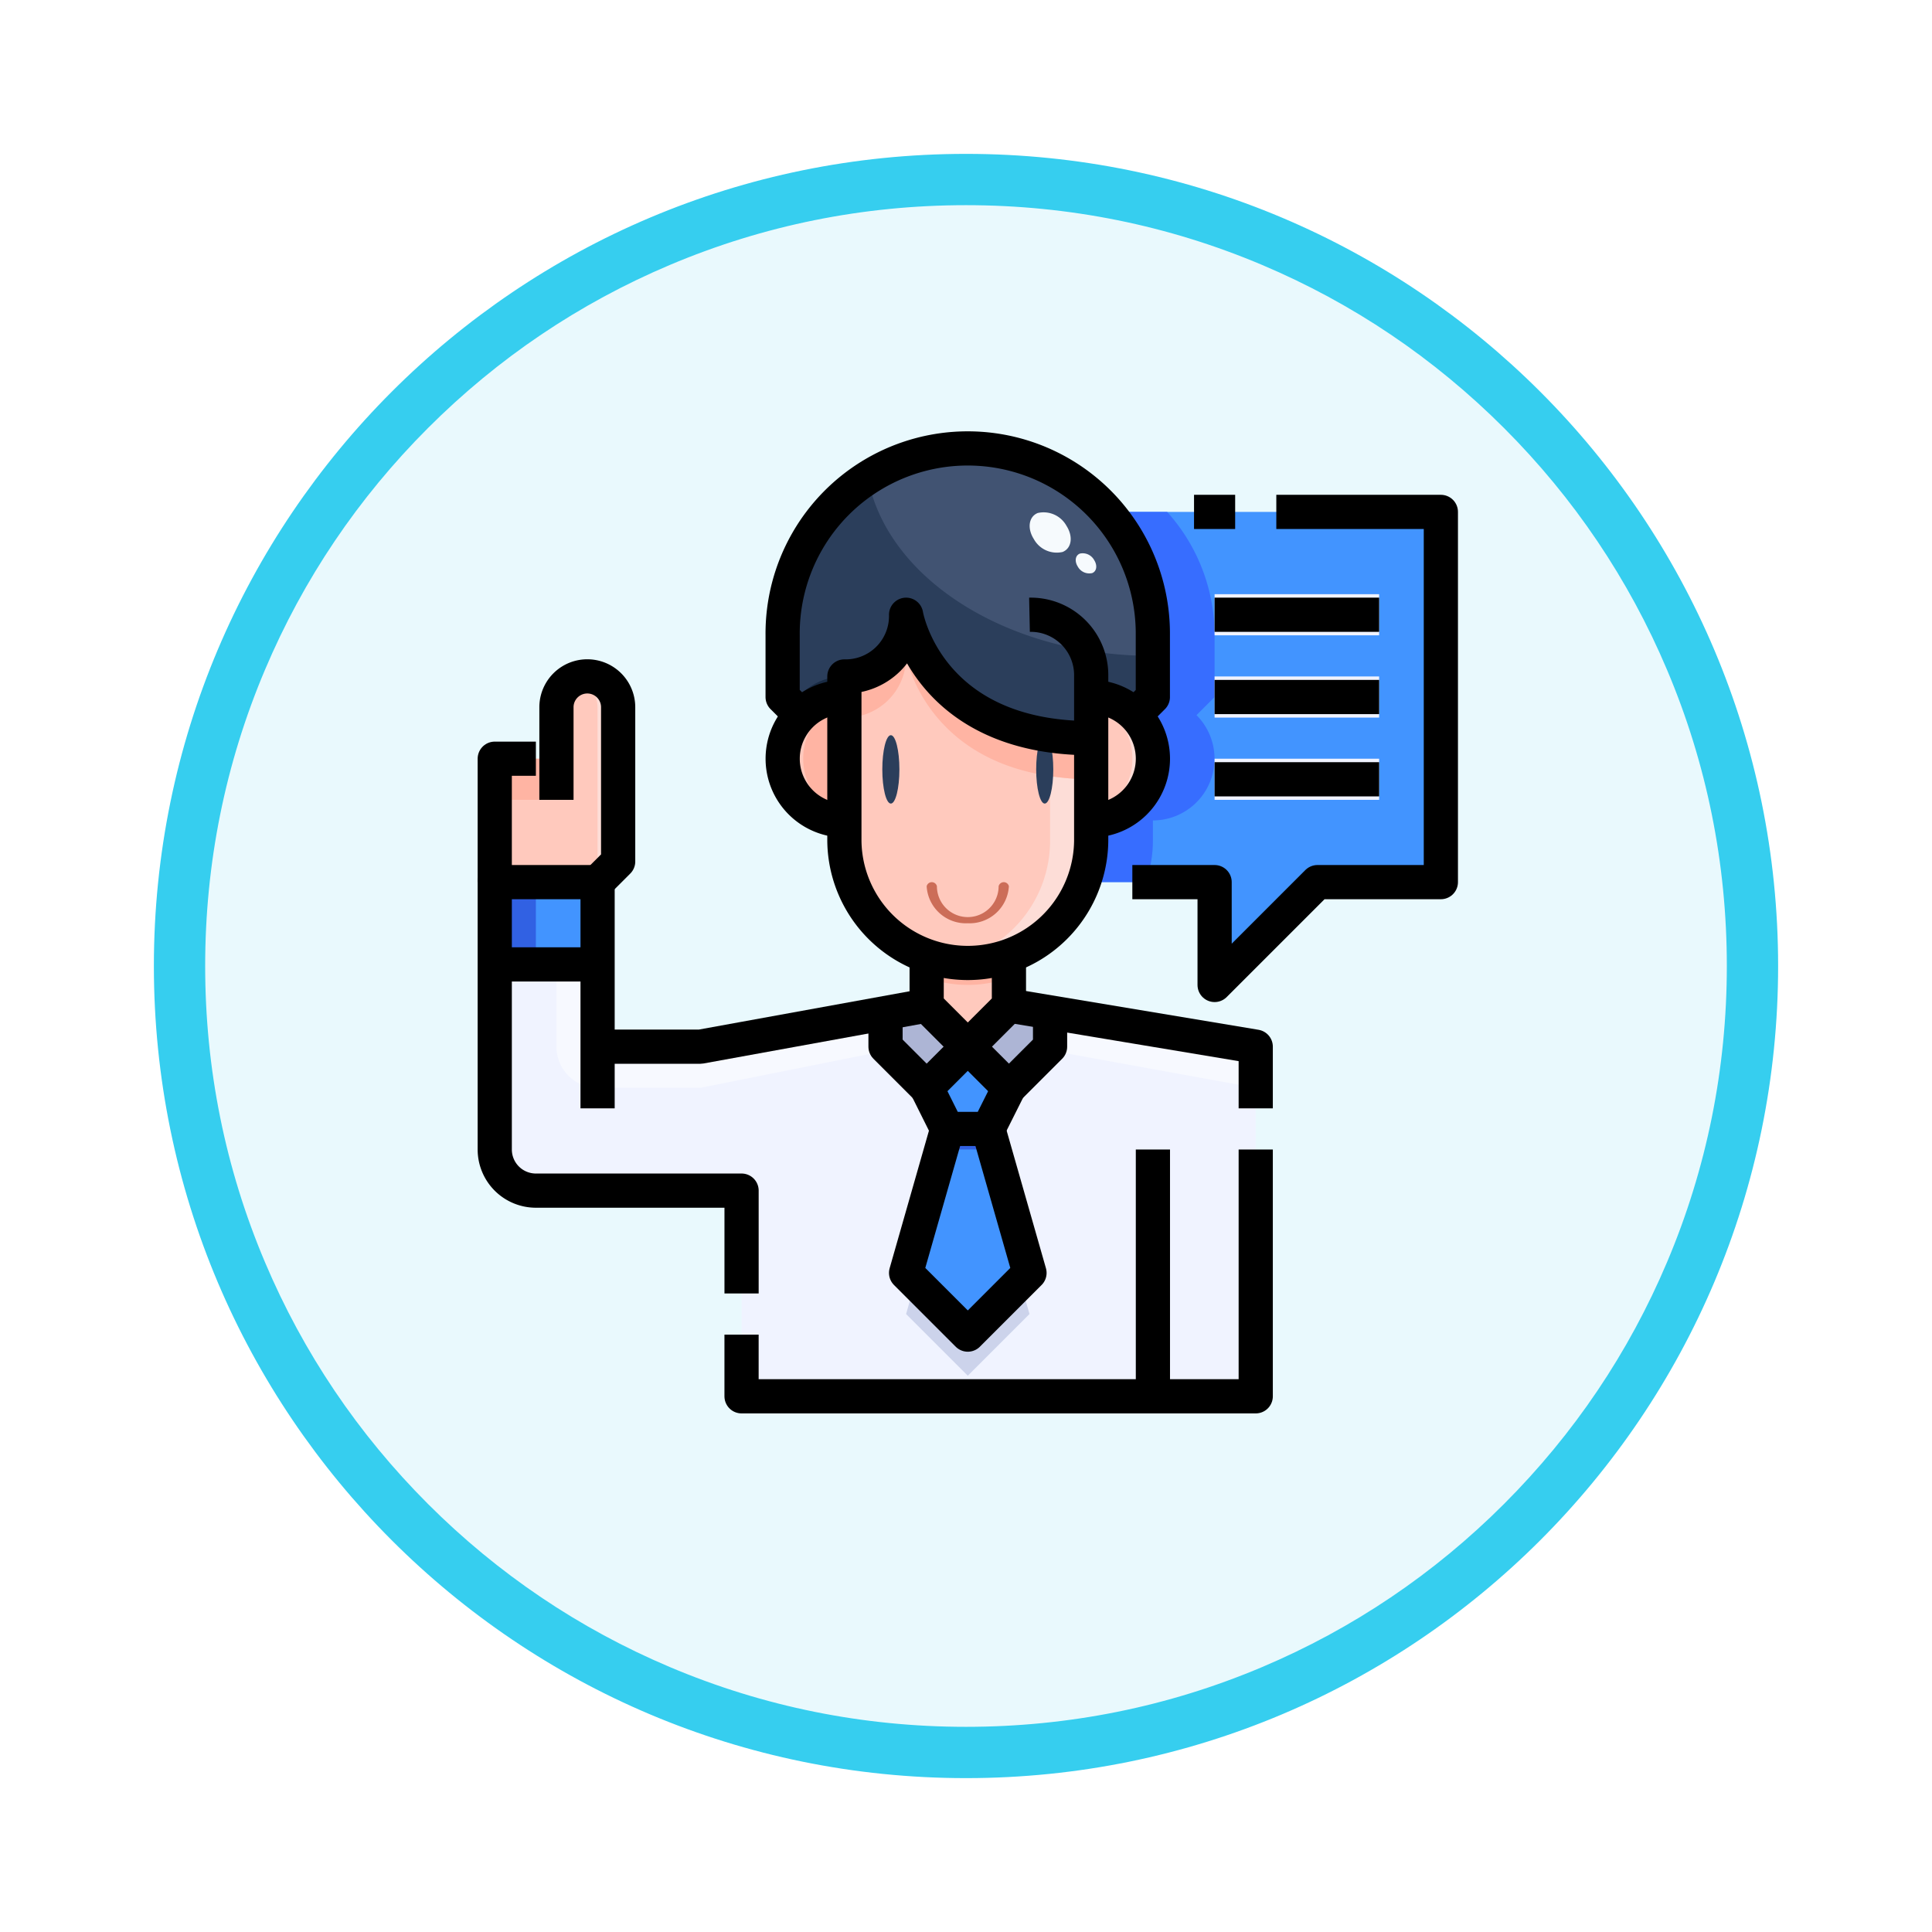 <svg xmlns="http://www.w3.org/2000/svg" xmlns:xlink="http://www.w3.org/1999/xlink" width="113" height="113" viewBox="0 0 113 113">
  <defs>
    <filter id="Trazado_982547" x="0" y="0" width="113" height="113" filterUnits="userSpaceOnUse">
      <feOffset dy="3" input="SourceAlpha"/>
      <feGaussianBlur stdDeviation="3" result="blur"/>
      <feFlood flood-opacity="0.161"/>
      <feComposite operator="in" in2="blur"/>
      <feComposite in="SourceGraphic"/>
    </filter>
  </defs>
  <g id="Grupo_1165773" data-name="Grupo 1165773" transform="translate(-1032.395 -4713)">
    <g id="Grupo_1165347" data-name="Grupo 1165347" transform="translate(1041.395 4719)">
      <g id="Grupo_1163948" data-name="Grupo 1163948">
        <g id="Grupo_1158168" data-name="Grupo 1158168">
          <g id="Grupo_1152576" data-name="Grupo 1152576">
            <g id="Grupo_1148633" data-name="Grupo 1148633">
              <g id="Grupo_1148525" data-name="Grupo 1148525">
                <g transform="matrix(1, 0, 0, 1, -9, -6)" filter="url(#Trazado_982547)">
                  <g id="Trazado_982547-2" data-name="Trazado 982547" transform="translate(9 6)" fill="#e9f9fd">
                    <path d="M 47.5 93.5 C 41.289 93.5 35.265 92.284 29.595 89.886 C 24.118 87.569 19.198 84.252 14.973 80.027 C 10.748 75.802 7.431 70.882 5.114 65.405 C 2.716 59.735 1.5 53.711 1.5 47.5 C 1.5 41.289 2.716 35.265 5.114 29.595 C 7.431 24.118 10.748 19.198 14.973 14.973 C 19.198 10.748 24.118 7.431 29.595 5.114 C 35.265 2.716 41.289 1.5 47.5 1.5 C 53.711 1.5 59.735 2.716 65.405 5.114 C 70.882 7.431 75.802 10.748 80.027 14.973 C 84.252 19.198 87.569 24.118 89.886 29.595 C 92.284 35.265 93.5 41.289 93.5 47.5 C 93.5 53.711 92.284 59.735 89.886 65.405 C 87.569 70.882 84.252 75.802 80.027 80.027 C 75.802 84.252 70.882 87.569 65.405 89.886 C 59.735 92.284 53.711 93.5 47.5 93.5 Z" stroke="none"/>
                    <path d="M 47.5 3 C 41.491 3 35.664 4.176 30.18 6.496 C 24.881 8.737 20.122 11.946 16.034 16.034 C 11.946 20.122 8.737 24.881 6.496 30.18 C 4.176 35.664 3 41.491 3 47.5 C 3 53.509 4.176 59.336 6.496 64.82 C 8.737 70.119 11.946 74.878 16.034 78.966 C 20.122 83.054 24.881 86.263 30.18 88.504 C 35.664 90.824 41.491 92 47.5 92 C 53.509 92 59.336 90.824 64.82 88.504 C 70.119 86.263 74.878 83.054 78.966 78.966 C 83.054 74.878 86.263 70.119 88.504 64.82 C 90.824 59.336 92 53.509 92 47.5 C 92 41.491 90.824 35.664 88.504 30.18 C 86.263 24.881 83.054 20.122 78.966 16.034 C 74.878 11.946 70.119 8.737 64.82 6.496 C 59.336 4.176 53.509 3 47.5 3 M 47.5 0 C 73.734 0 95 21.266 95 47.5 C 95 73.734 73.734 95 47.5 95 C 21.266 95 0 73.734 0 47.5 C 0 21.266 21.266 0 47.5 0 Z" stroke="none" fill="#36ceef"/>
                  </g>
                </g>
              </g>
            </g>
          </g>
        </g>
      </g>
    </g>
    <g id="_22-Candidates" data-name="22-Candidates" transform="translate(1060.332 4738.332)">
      <path id="Trazado_1001238" data-name="Trazado 1001238" d="M1,22H7.015v4.812H1Z" transform="translate(0 4.262)" fill="#4294ff"/>
      <path id="Trazado_1001239" data-name="Trazado 1001239" d="M26.262,33.218l1.2,2.406-2.406,8.421,3.609,3.609v3.609H15.435V39.233H3.406A2.413,2.413,0,0,1,1,36.827V26H7.015v4.812H13.03l10.827-1.973v1.973Z" transform="translate(0 5.074)" fill="#f0f3ff"/>
      <path id="Trazado_1001240" data-name="Trazado 1001240" d="M34.827,50.789H24V47.18l3.609-3.609L25.2,35.151l1.2-2.406,2.406-2.406V28.33l12.03,2.009v20.45Z" transform="translate(4.668 5.547)" fill="#f0f3ff"/>
      <path id="Trazado_1001241" data-name="Trazado 1001241" d="M26.812,32.406l-1.2,2.406H23.2L22,32.406,24.406,30Z" transform="translate(4.262 5.886)" fill="#4294ff"/>
      <path id="Trazado_1001242" data-name="Trazado 1001242" d="M25.812,34l2.406,8.421L24.609,46.03,21,42.421,23.406,34Z" transform="translate(4.059 6.698)" fill="#4294ff"/>
      <path id="Trazado_1001243" data-name="Trazado 1001243" d="M21.609,9A3.534,3.534,0,0,1,18,12.609v9.624a7.218,7.218,0,0,0,14.435,0V12.609C22.812,12.609,21.609,9,21.609,9Z" transform="translate(3.45 1.624)" fill="#ffc9bd"/>
      <path id="Trazado_1001244" data-name="Trazado 1001244" d="M33.044,17.841c-9.624,0-10.827-7.218-10.827-7.218a3.534,3.534,0,0,1-3.609,3.609v1.2a3.6,3.6,0,0,0-2.55,1.059L15,15.435V11.827a10.827,10.827,0,1,1,21.653,0v3.609l-1.059,1.059a3.6,3.6,0,0,0-2.55-1.059Z" transform="translate(2.841 0)" fill="#2b3e5b"/>
      <path id="Trazado_1001245" data-name="Trazado 1001245" d="M4.609,16.812V13.8a1.8,1.8,0,1,1,3.609,0v9.022l-1.2,1.2H1V16.812Z" transform="translate(0 2.233)" fill="#ffc9bd"/>
      <path id="Trazado_1001246" data-name="Trazado 1001246" d="M32.55,14.059A3.609,3.609,0,0,1,30,20.218V13a3.6,3.6,0,0,1,2.55,1.059Z" transform="translate(5.886 2.435)" fill="#ffc9bd"/>
      <path id="Trazado_1001247" data-name="Trazado 1001247" d="M18.609,13v7.218a3.609,3.609,0,1,1,0-7.218Z" transform="translate(2.841 2.435)" fill="#ffb4a3"/>
      <path id="Trazado_1001248" data-name="Trazado 1001248" d="M26.812,28.477l-2.406,2.406L22,28.477V25.65a7.084,7.084,0,0,0,4.812,0Z" transform="translate(4.262 5.003)" fill="#ffc9bd"/>
      <path id="Trazado_1001249" data-name="Trazado 1001249" d="M24.812,30.406l-2.406,2.406L20,30.406V28.4l2.406-.4Z" transform="translate(3.856 5.48)" fill="#adb5d5"/>
      <path id="Trazado_1001250" data-name="Trazado 1001250" d="M28.812,28.4v2.009l-2.406,2.406L24,30.406,26.406,28Z" transform="translate(4.668 5.48)" fill="#adb5d5"/>
      <path id="Trazado_1001251" data-name="Trazado 1001251" d="M24.609,44.519l-3.075-3.075L21,43.316l3.609,3.609,3.609-3.609-.535-1.872Z" transform="translate(4.059 8.208)" fill="#ccd3eb"/>
      <path id="Trazado_1001252" data-name="Trazado 1001252" d="M5.6,12a1.784,1.784,0,0,0-.6.111A1.8,1.8,0,0,1,6.2,13.8v9.022L5,24.03H6.2l1.2-1.2V13.8A1.8,1.8,0,0,0,5.6,12Z" transform="translate(0.812 2.233)" fill="#fdddd7"/>
      <path id="Trazado_1001253" data-name="Trazado 1001253" d="M32.55,14.059A3.6,3.6,0,0,0,30,13v.223A3.587,3.587,0,0,1,30,20v.22a3.609,3.609,0,0,0,2.55-6.159Z" transform="translate(5.886 2.435)" fill="#fdddd7"/>
      <path id="Trazado_1001254" data-name="Trazado 1001254" d="M16.2,16.609a3.564,3.564,0,0,1,2.406-3.386V13a3.609,3.609,0,1,0,0,7.218V20A3.592,3.592,0,0,1,16.2,16.609Z" transform="translate(2.841 2.435)" fill="#ffc9bd"/>
      <path id="Trazado_1001255" data-name="Trazado 1001255" d="M24.406,26.071A6.977,6.977,0,0,1,22,25.65v1.2a7.084,7.084,0,0,0,4.812,0v-1.2A6.977,6.977,0,0,1,24.406,26.071Z" transform="translate(4.262 5.003)" fill="#ffb4a3"/>
      <path id="Trazado_1001256" data-name="Trazado 1001256" d="M22,27v1.2l2.406,2.406L26.812,28.2V27l-2.406,2.406Z" transform="translate(4.262 5.277)" fill="#ffb4a3"/>
      <path id="Trazado_1001257" data-name="Trazado 1001257" d="M15.447,13.741l.521.521a3.6,3.6,0,0,1,2.55-1.059V12a3.521,3.521,0,0,0-3.071,1.741Z" transform="translate(2.932 2.232)" fill="#192b44"/>
      <path id="Trazado_1001258" data-name="Trazado 1001258" d="M24.983,1a10.764,10.764,0,0,0-5.826,1.711C20.321,8.546,27.317,13.03,35.81,13.03v-1.2A10.827,10.827,0,0,0,24.983,1Z" transform="translate(3.685 0)" fill="#415372"/>
      <path id="Trazado_1001259" data-name="Trazado 1001259" d="M22.406,31.406,20,29v1.2l2.406,2.406L24.812,30.2l-.6-.6Z" transform="translate(3.856 5.683)" fill="#96a1c3"/>
      <path id="Trazado_1001260" data-name="Trazado 1001260" d="M24.6,29.6l-.6.6,2.406,2.406L28.812,30.2V29l-2.406,2.406Z" transform="translate(4.668 5.683)" fill="#96a1c3"/>
      <path id="Trazado_1001261" data-name="Trazado 1001261" d="M26.411,33.208l.4-.8L24.406,30,22,32.406l.4.8L24.406,31.2Z" transform="translate(4.262 5.886)" fill="#3161e3"/>
      <path id="Trazado_1001262" data-name="Trazado 1001262" d="M25.446,34H23.041L22.8,35.2h2.887Z" transform="translate(4.424 6.698)" fill="#3161e3"/>
      <path id="Trazado_1001263" data-name="Trazado 1001263" d="M1,22H3.406v4.812H1Z" transform="translate(0 4.262)" fill="#3161e3"/>
      <path id="Trazado_1001264" data-name="Trazado 1001264" d="M23.247,28.839,12.421,30.812H6.406V26H4v4.812a2.406,2.406,0,0,0,2.406,2.406h6.015l11.027-2.205-.2-.2Z" transform="translate(0.609 5.074)" fill="#f7f9ff"/>
      <path id="Trazado_1001265" data-name="Trazado 1001265" d="M28.031,28.33v2.009l-.185.185,12.215,2.221V30.339Z" transform="translate(5.449 5.547)" fill="#f7f9ff"/>
      <path id="Trazado_1001266" data-name="Trazado 1001266" d="M1,16H4.609v2.406H1Z" transform="translate(0 3.044)" fill="#ffb4a3"/>
      <path id="Trazado_1001267" data-name="Trazado 1001267" d="M29.015,19.437v1.2A7.218,7.218,0,0,1,23,27.75a7.218,7.218,0,0,0,8.421-7.109V17.031a16.24,16.24,0,0,1-2.406-.186Z" transform="translate(4.465 3.216)" fill="#fdddd7"/>
      <path id="Trazado_1001268" data-name="Trazado 1001268" d="M21.609,9A3.534,3.534,0,0,1,18,12.609v2.406a3.534,3.534,0,0,0,3.609-3.609s1.016,5.944,8.421,7.031V16.031C22.625,14.944,21.609,9,21.609,9Z" transform="translate(3.45 1.624)" fill="#ffb4a3"/>
      <path id="Trazado_1001269" data-name="Trazado 1001269" d="M28,17.251a16.239,16.239,0,0,0,2.406.186V15.031A16.24,16.24,0,0,1,28,14.845Z" transform="translate(5.48 2.81)" fill="#ffb4a3"/>
      <ellipse id="Elipse_11726" data-name="Elipse 11726" cx="0.5" cy="2" rx="0.5" ry="2" transform="translate(23.668 17.668)" fill="#2b3e5b"/>
      <ellipse id="Elipse_11727" data-name="Elipse 11727" cx="0.5" cy="2" rx="0.5" ry="2" transform="translate(32.668 17.668)" fill="#2b3e5b"/>
      <path id="Trazado_1001270" data-name="Trazado 1001270" d="M24.406,24.406A2.3,2.3,0,0,1,22,22.241a.308.308,0,0,1,.6,0,1.8,1.8,0,0,0,3.609,0,.308.308,0,0,1,.6,0A2.3,2.3,0,0,1,24.406,24.406Z" transform="translate(4.262 4.262)" fill="#cc6d58"/>
      <path id="Trazado_1001271" data-name="Trazado 1001271" d="M29.164,4.813c.4.629.3,1.312-.227,1.525a1.529,1.529,0,0,1-1.684-.753c-.4-.629-.3-1.312.227-1.525a1.529,1.529,0,0,1,1.684.753Z" transform="translate(5.278 0.613)" fill="#f6fafd"/>
      <path id="Trazado_1001272" data-name="Trazado 1001272" d="M30.325,6.407c.2.314.152.656-.113.763a.767.767,0,0,1-.842-.377c-.2-.315-.15-.657.12-.763A.763.763,0,0,1,30.325,6.407Z" transform="translate(5.733 1.017)" fill="#f6fafd"/>
      <path id="Trazado_1001273" data-name="Trazado 1001273" d="M30.905,4a10.772,10.772,0,0,1,2.774,7.218v3.609l-1.059,1.059a3.609,3.609,0,0,1-2.55,6.159v1.2a7.177,7.177,0,0,1-.419,2.406h7.636v6.015L43.3,25.653h7.218V4Z" transform="translate(5.815 0.609)" fill="#4294ff"/>
      <path id="Trazado_1001274" data-name="Trazado 1001274" d="M33.679,22.045a3.609,3.609,0,0,0,2.55-6.159l1.059-1.059V11.218A10.774,10.774,0,0,0,34.513,4H30.905a10.772,10.772,0,0,1,2.774,7.218v3.609l-1.059,1.059a3.609,3.609,0,0,1-2.55,6.159v1.2a7.177,7.177,0,0,1-.419,2.406h3.609a7.177,7.177,0,0,0,.419-2.406Z" transform="translate(5.815 0.609)" fill="#376dff"/>
      <path id="Trazado_1001275" data-name="Trazado 1001275" d="M36,8h9.624v2.406H36Z" transform="translate(7.103 1.421)" fill="#f0f3ff"/>
      <path id="Trazado_1001276" data-name="Trazado 1001276" d="M36,12h9.624v2.406H36Z" transform="translate(7.103 2.233)" fill="#f0f3ff"/>
      <path id="Trazado_1001277" data-name="Trazado 1001277" d="M36,16h9.624v2.406H36Z" transform="translate(7.103 3.044)" fill="#f0f3ff"/>
      <g id="Grupo_1165772" data-name="Grupo 1165772" transform="translate(1 1)">
        <path id="Trazado_1001278" data-name="Trazado 1001278" d="M32.435,16.218C22.812,16.218,21.609,9,21.609,9A3.534,3.534,0,0,1,18,12.609v9.624a7.218,7.218,0,0,0,14.435,0V12.609A3.534,3.534,0,0,0,28.827,9" transform="translate(2.45 0.624)" fill="none" stroke="#000" stroke-linejoin="round" stroke-width="2"/>
        <path id="Trazado_1001279" data-name="Trazado 1001279" d="M30,20.218A3.609,3.609,0,0,0,30,13" transform="translate(4.886 1.435)" fill="none" stroke="#000" stroke-linejoin="round" stroke-width="2"/>
        <path id="Trazado_1001280" data-name="Trazado 1001280" d="M18.609,20.218a3.609,3.609,0,1,1,0-7.218" transform="translate(1.841 1.435)" fill="none" stroke="#000" stroke-linejoin="round" stroke-width="2"/>
        <path id="Trazado_1001281" data-name="Trazado 1001281" d="M35.45,16.638l1.2-1.2V11.827a10.827,10.827,0,1,0-21.653,0v3.609l1.2,1.2" transform="translate(1.841 -1)" fill="none" stroke="#000" stroke-linejoin="round" stroke-width="2"/>
        <path id="Trazado_1001282" data-name="Trazado 1001282" d="M22,25v3.609l2.406,2.406,2.406-2.406V25" transform="translate(3.262 3.871)" fill="none" stroke="#000" stroke-linejoin="round" stroke-width="2"/>
        <path id="Trazado_1001283" data-name="Trazado 1001283" d="M40.435,34.015V30.406L26,28" transform="translate(4.074 4.48)" fill="none" stroke="#000" stroke-linejoin="round" stroke-width="2"/>
        <path id="Trazado_1001284" data-name="Trazado 1001284" d="M13,45.827v3.609H43.074V35" transform="translate(1.435 5.9)" fill="none" stroke="#000" stroke-linejoin="round" stroke-width="2"/>
        <path id="Trazado_1001285" data-name="Trazado 1001285" d="M7.015,35.233V22H1V37.638a2.406,2.406,0,0,0,2.406,2.406h12.03v6.015" transform="translate(-1 3.262)" fill="none" stroke="#000" stroke-linejoin="round" stroke-width="2"/>
        <path id="Trazado_1001286" data-name="Trazado 1001286" d="M25.247,28,12.015,30.406H6" transform="translate(0.015 4.48)" fill="none" stroke="#000" stroke-linejoin="round" stroke-width="2"/>
        <path id="Trazado_1001287" data-name="Trazado 1001287" d="M29.624,28v2.406l-2.406,2.406-2.406-2.406-2.406,2.406L20,30.406V28" transform="translate(2.856 4.48)" fill="none" stroke="#000" stroke-linejoin="round" stroke-width="2"/>
        <path id="Trazado_1001288" data-name="Trazado 1001288" d="M22,32l1.2,2.406h2.406L26.812,32" transform="translate(3.262 5.292)" fill="none" stroke="#000" stroke-linejoin="round" stroke-width="2"/>
        <path id="Trazado_1001289" data-name="Trazado 1001289" d="M23.406,34,21,42.421l3.609,3.609,3.609-3.609L25.812,34" transform="translate(3.059 5.698)" fill="none" stroke="#000" stroke-linejoin="round" stroke-width="2"/>
        <path id="Trazado_1001290" data-name="Trazado 1001290" d="M33,35V49.435" transform="translate(5.495 5.9)" fill="none" stroke="#000" stroke-linejoin="round" stroke-width="2"/>
        <path id="Trazado_1001291" data-name="Trazado 1001291" d="M4,19.218V13.8a1.8,1.8,0,1,1,3.609,0v9.022l-1.2,1.2" transform="translate(-0.391 1.233)" fill="none" stroke="#000" stroke-linejoin="round" stroke-width="2"/>
        <path id="Trazado_1001292" data-name="Trazado 1001292" d="M3.406,16H1v7.218" transform="translate(-1 2.044)" fill="none" stroke="#000" stroke-linejoin="round" stroke-width="2"/>
        <path id="Trazado_1001293" data-name="Trazado 1001293" d="M1,26H7.015" transform="translate(-1 4.074)" fill="none" stroke="#000" stroke-linejoin="round" stroke-width="2"/>
        <path id="Trazado_1001294" data-name="Trazado 1001294" d="M37.406,4H35" transform="translate(5.9 -0.391)" fill="none" stroke="#000" stroke-linejoin="round" stroke-width="2"/>
        <path id="Trazado_1001295" data-name="Trazado 1001295" d="M32,25.653h4.812v6.015l6.015-6.015h7.218V4H40.421" transform="translate(5.292 -0.391)" fill="none" stroke="#000" stroke-linejoin="round" stroke-width="2"/>
        <path id="Trazado_1001296" data-name="Trazado 1001296" d="M45.624,9H36" transform="translate(6.103 0.624)" fill="none" stroke="#000" stroke-linejoin="round" stroke-width="2"/>
        <path id="Trazado_1001297" data-name="Trazado 1001297" d="M45.624,13H36" transform="translate(6.103 1.435)" fill="none" stroke="#000" stroke-linejoin="round" stroke-width="2"/>
        <path id="Trazado_1001298" data-name="Trazado 1001298" d="M45.624,17H36" transform="translate(6.103 2.247)" fill="none" stroke="#000" stroke-linejoin="round" stroke-width="2"/>
      </g>
    </g>
  </g>
</svg>
